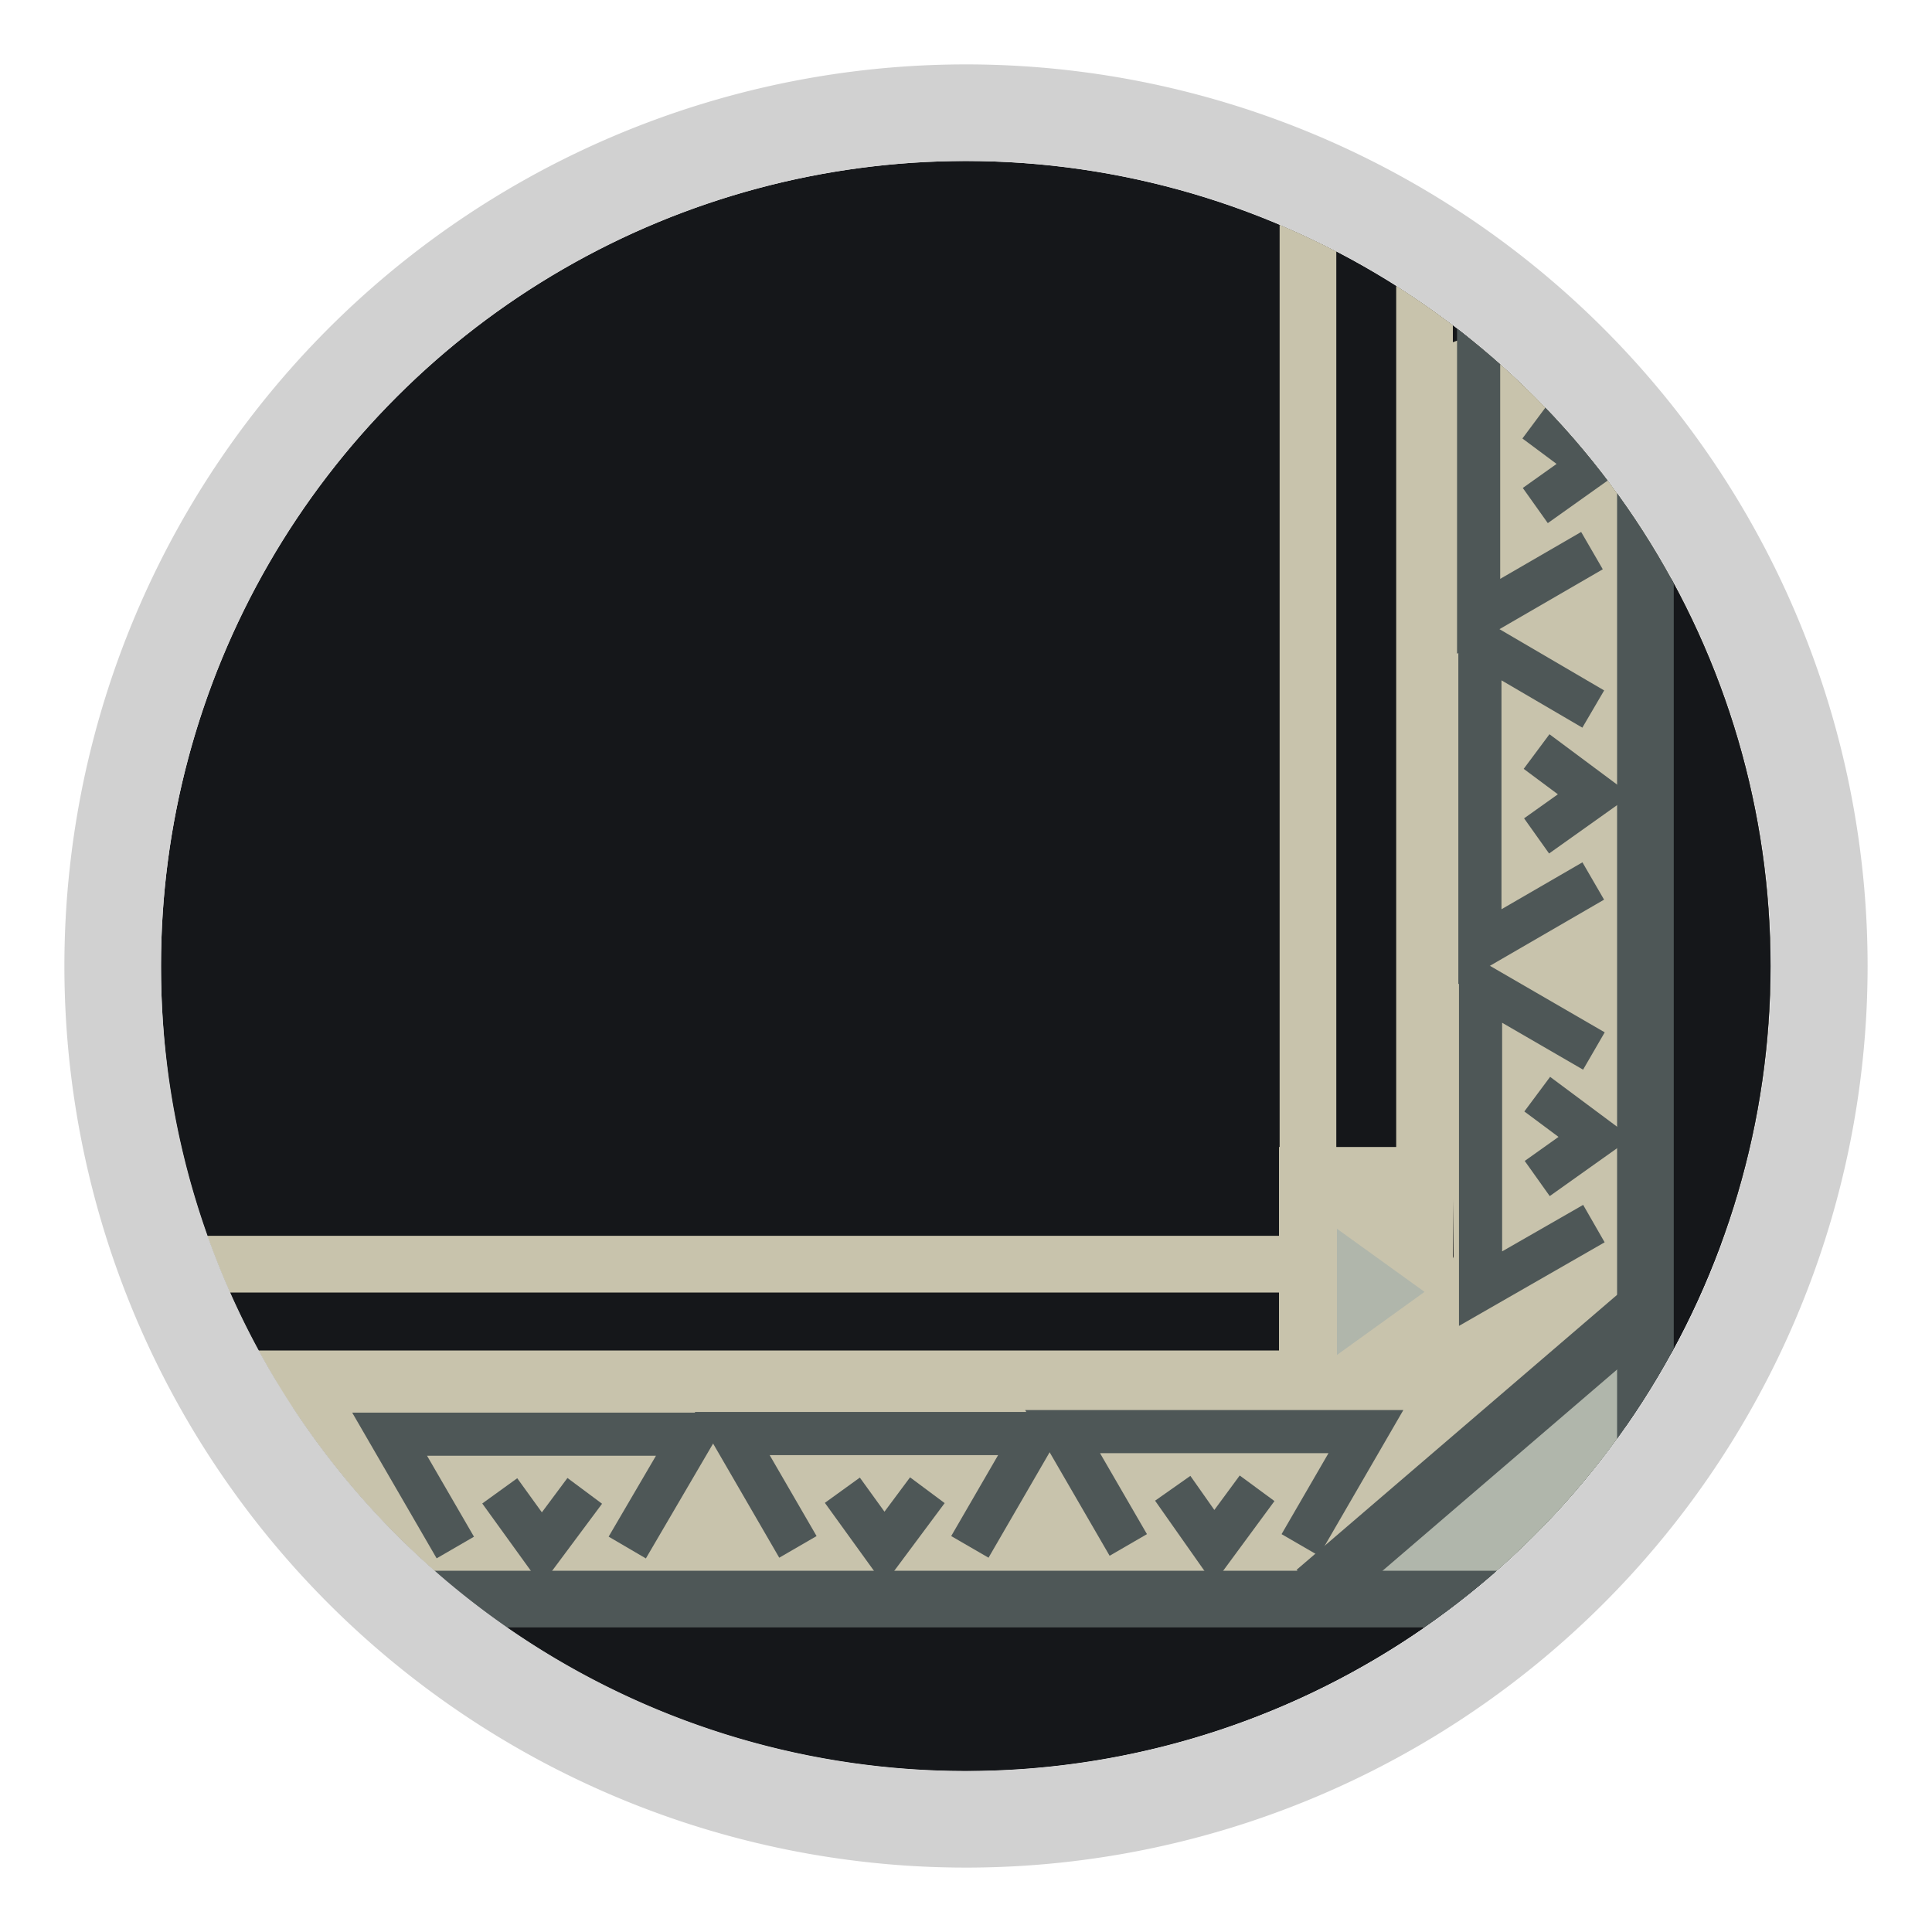 <svg id="Livello_1" data-name="Livello 1" xmlns="http://www.w3.org/2000/svg" xmlns:xlink="http://www.w3.org/1999/xlink" viewBox="0 0 30 30"><defs><style>.cls-1,.cls-5,.cls-6,.cls-8{fill:none;}.cls-2{clip-path:url(#clip-path);}.cls-3{fill:#15171a;}.cls-4{fill:#c8c3ac;}.cls-5{stroke:#c8c3ac;}.cls-5,.cls-6,.cls-8{stroke-miterlimit:10;}.cls-5,.cls-8{stroke-width:0.88px;}.cls-6,.cls-8{stroke:#4e5757;}.cls-6{stroke-width:0.67px;}.cls-7{fill:#b0b6ab;}.cls-9{fill:#d1d1d1;}</style><clipPath id="clip-path"><path class="cls-1" d="M15,2.5A12.5,12.5,0,1,1,2.62,16.77,12.94,12.94,0,0,1,2.5,15,12.5,12.5,0,0,1,15,2.5Z"/></clipPath></defs><g class="cls-2"><path class="cls-3" d="M15,2.5A12.5,12.5,0,1,1,2.62,16.77,12.94,12.94,0,0,1,2.5,15,12.5,12.5,0,0,1,15,2.5Z"/><rect class="cls-4" x="19.86" y="17.81" width="2.26" height="3.6"/><polyline class="cls-5" points="2.77 19.63 20.31 19.63 20.31 2.19"/><polygon class="cls-4" points="3.38 21.41 5.62 24.42 20.76 24.42 28.78 17.53 26.45 3.86 22.41 5.37 22.57 19.51 22.39 20.06 22.51 21.76 3.38 21.41"/><polyline class="cls-6" points="7.07 24.03 6.05 22.27 10.77 22.27 9.74 24.03"/><polyline class="cls-6" points="7.76 23.15 8.41 24.05 9.08 23.15"/><polyline class="cls-6" points="12.39 24.02 11.37 22.26 16.08 22.26 15.06 24.02"/><polyline class="cls-6" points="13.08 23.14 13.73 24.04 14.4 23.14"/><polyline class="cls-6" points="17.52 23.99 16.5 22.23 21.21 22.23 20.19 23.99"/><polyline class="cls-6" points="18.21 23.11 18.85 24.02 19.52 23.11"/><rect class="cls-3" x="6.94" y="25.28" width="17.38" height="3.24"/><rect class="cls-3" x="25.95" y="2.76" width="3.87" height="18.65"/><polygon class="cls-7" points="25.24 20.73 22.41 23.56 21.21 24.42 25.24 24.42 25.24 20.73"/><line class="cls-8" x1="25.49" y1="20.36" x2="20.42" y2="24.71"/><polyline class="cls-6" points="24.74 13.68 22.98 14.7 22.98 9.98 24.74 11.01"/><polyline class="cls-6" points="23.86 12.98 24.76 12.34 23.86 11.67"/><polyline class="cls-6" points="24.72 8.55 22.96 9.57 22.96 4.85 24.72 5.88"/><polyline class="cls-6" points="23.84 7.85 24.74 7.21 23.84 6.54"/><polyline class="cls-6" points="24.75 19 22.99 20.01 22.99 15.3 24.75 16.32"/><polyline class="cls-6" points="23.87 18.3 24.77 17.66 23.87 16.99"/><line class="cls-8" x1="25.55" y1="24.83" x2="25.55" y2="-0.12"/><line class="cls-8" x1="5.62" y1="24.83" x2="26.18" y2="24.83"/><polyline class="cls-5" points="2.77 21.41 22.12 21.41 22.12 2.19"/><polygon class="cls-7" points="20.76 19.08 20.76 21.04 22.12 20.06 20.76 19.08"/></g><path class="cls-9" d="M15,2.5A12.5,12.5,0,1,1,2.5,15,12.5,12.5,0,0,1,15,2.5M15,1A14,14,0,1,0,29,15,14,14,0,0,0,15,1Z"/></svg>